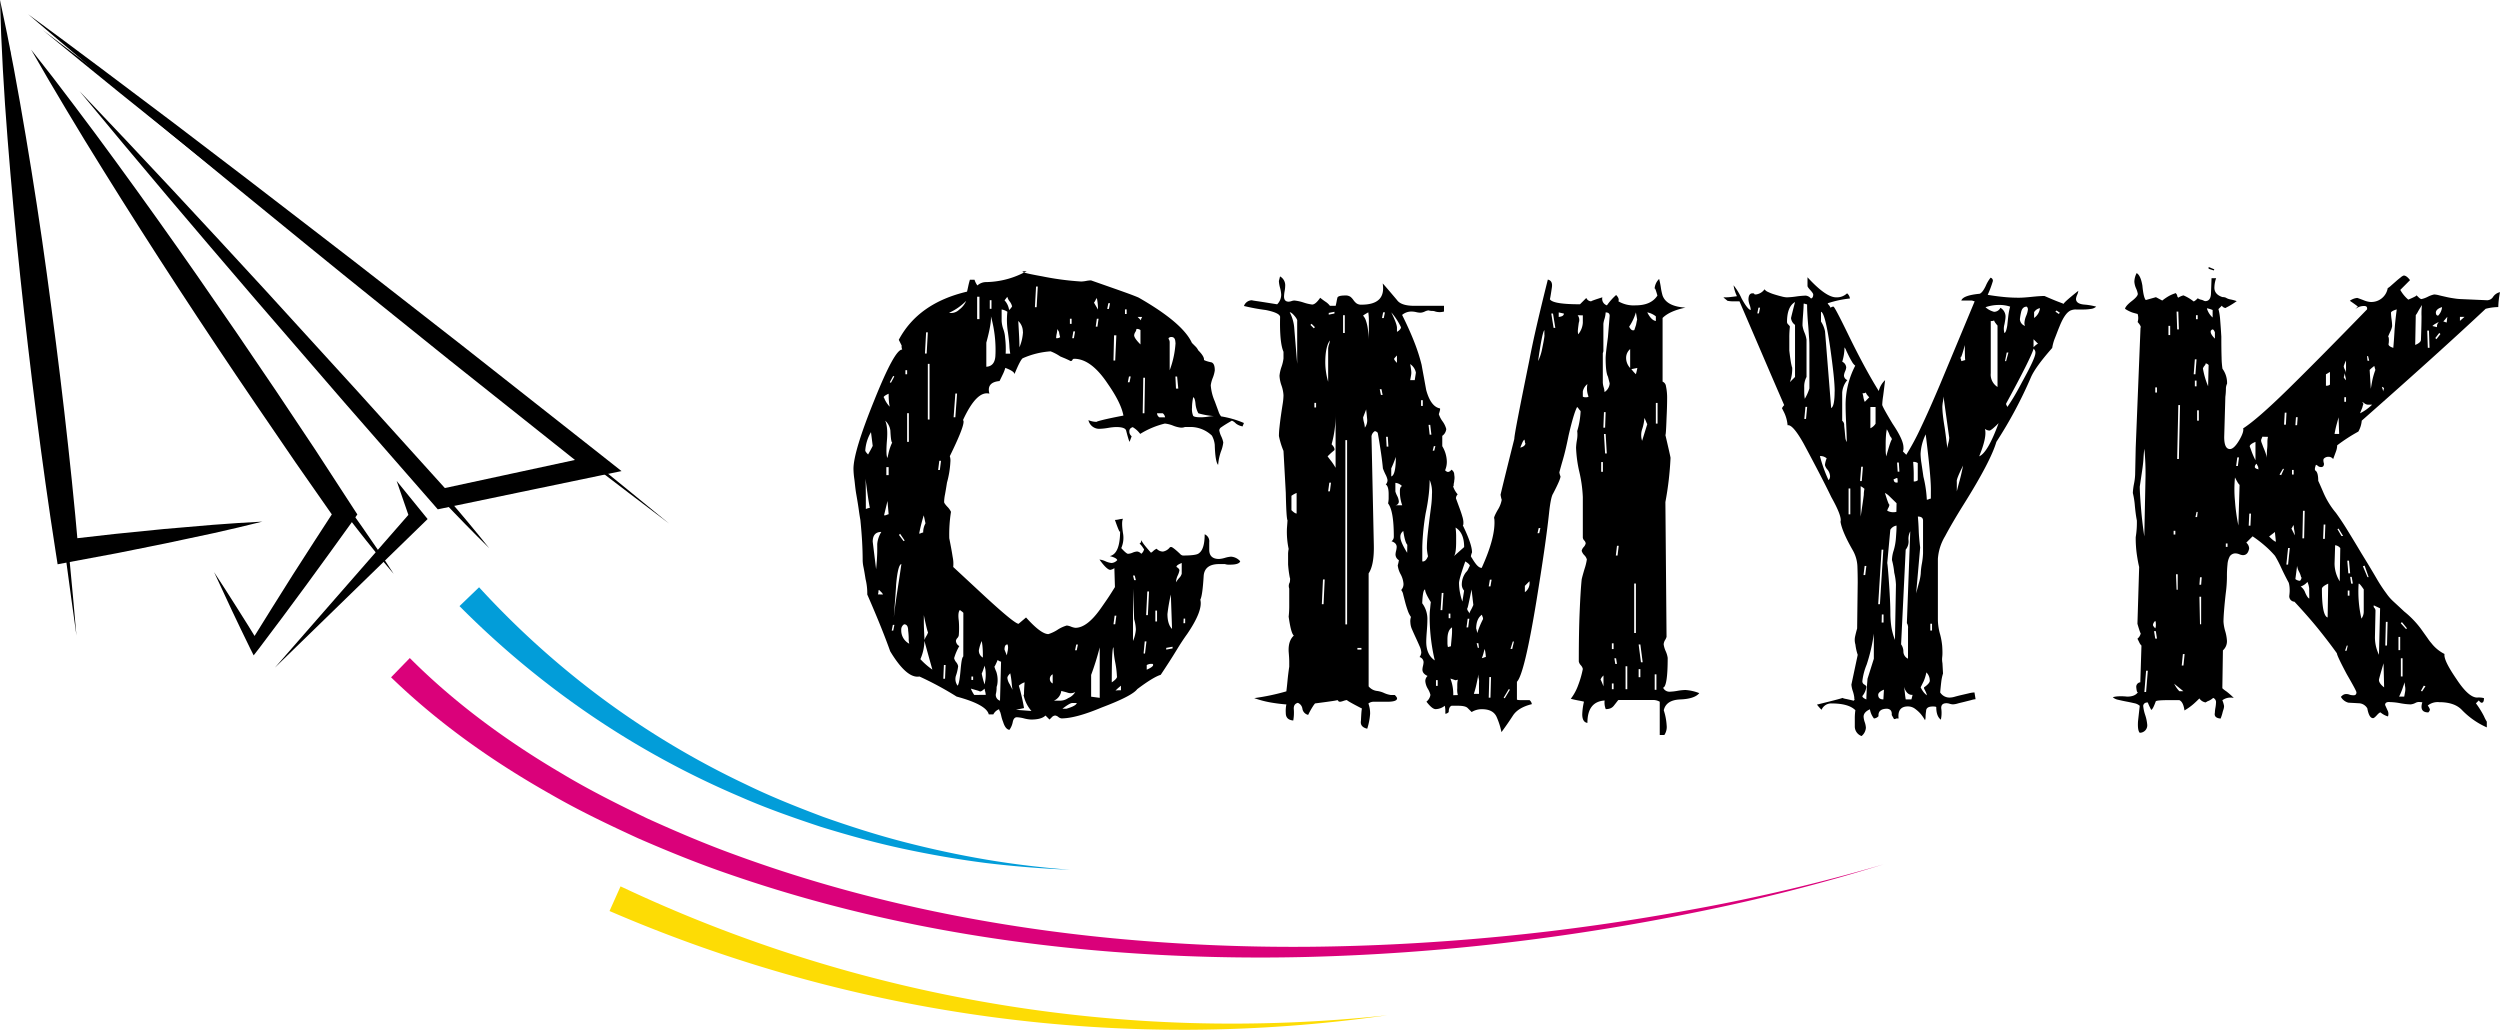 <svg id="Laag_1" data-name="Laag 1" xmlns="http://www.w3.org/2000/svg" viewBox="0 0 739.39 304.56"><defs><style>.cls-1{fill:#da017a;}.cls-2{fill:#029dd9;}.cls-3{fill:#fddc05;}.cls-4{fill:none;stroke:#1d1d1b;stroke-miterlimit:10;}</style></defs><title>CMYKDeflogo</title><path d="M49.93,165.31c2.94,13.43,5.38,26.91,7.65,40.41s4.35,27,6.2,40.58,3.6,27.12,5.16,40.71,3,27.2,4.17,40.83l-3.88-2.95,14.53-1.65,14.55-1.46,14.58-1.25c4.87-.36,9.74-.72,14.63-.95-4.75,1.21-9.5,2.3-14.27,3.38L99,326l-14.34,2.89-14.37,2.68-3.32.63-.56-3.58c-2.11-13.52-4-27.07-5.73-40.64s-3.31-27.15-4.75-40.76S53.25,220,52.17,206.38,50.29,179.05,49.93,165.31Z" transform="translate(-49.93 -165.31)"/><path d="M113.25,334.53q3.42,5.21,6.73,10.47c2.23,3.49,4.4,7,6.57,10.55l-2.59-.13q3.06-5,6.22-10l6.28-10c4.27-6.59,8.47-13.24,12.79-19.8v3.52l-11.87-17-11.69-17.11q-11.66-17.12-23-34.49T80.44,215.61L75,206.8l-5.36-8.88Q64.28,189,59.14,180q6.47,8.13,12.68,16.43l6.22,8.3,6.14,8.35q12.22,16.74,24.06,33.75t23.4,34.2l11.49,17.23,11.3,17.37,1.19,1.83-1.2,1.69c-4.55,6.41-9.22,12.72-13.83,19.09l-7,9.47q-3.51,4.74-7.09,9.43l-1.55,2L123.88,357c-1.81-3.72-3.63-7.45-5.39-11.2S115,338.32,113.25,334.53Z" transform="translate(-49.93 -165.31)"/><path d="M73.45,192.27q13.9,14.6,27.64,29.34c9.18,9.81,18.26,19.71,27.36,29.58L155.63,281l27,29.91-2.74-.91L226.2,300,225,305.34l-42.07-33.47c-13.94-11.26-27.95-22.42-41.83-33.76l-20.84-17L99.46,204.06c-13.79-11.45-27.59-22.88-41.21-34.54C72.72,180.1,87,190.92,101.33,201.7L122.71,218,144,234.38c14.23,10.9,28.3,22,42.46,33l42.23,33.26,5.06,4-6.31,1.31-46.37,9.65-1.66.35-1.09-1.25-26.51-30.34-26.34-30.49c-8.74-10.21-17.49-20.39-26.15-30.66S82,202.63,73.45,192.27Z" transform="translate(-49.93 -165.31)"/><polygon points="126.47 153.51 117.31 142.24 120.78 152.28 81.3 197.46 126.46 153.52 126.46 153.52 126.47 153.51"/><path class="cls-1" d="M171.13,359.93c13.27,13.3,28.66,24.57,45,34.17,8.13,4.89,16.64,9.13,25.2,13.25,8.65,3.93,17.41,7.67,26.37,10.9,35.79,13.11,73.51,20.93,111.57,24.58a562.69,562.69,0,0,0,57.35,2.5c19.15-.16,38.31-1.22,57.39-3.06s38.09-4.58,57-8.08a549.48,549.48,0,0,0,56-13.25,548.5,548.5,0,0,1-55.82,14.23q-28.24,5.76-56.93,9.09t-57.56,4.07a562.19,562.19,0,0,1-57.75-1.52c-38.41-3-76.65-10.23-113.25-22.91-9.16-3.13-18.14-6.78-27-10.64-8.81-4.05-17.58-8.23-26-13.1-16.92-9.56-33-20.87-47.11-34.53Z" transform="translate(-49.93 -165.31)"/><path class="cls-2" d="M191.62,339a257.94,257.94,0,0,0,36.59,33,253.5,253.5,0,0,0,42.43,25.36c7.44,3.63,15.14,6.68,22.9,9.6,7.81,2.76,15.71,5.29,23.75,7.37s16.17,3.83,24.37,5.22,16.48,2.37,24.79,3q-12.49-.5-24.93-2c-8.28-1.06-16.52-2.5-24.69-4.26s-16.25-4-24.26-6.48c-7.95-2.64-15.88-5.41-23.57-8.79a258.3,258.3,0,0,1-44.26-24.12,264.16,264.16,0,0,1-38.91-32.33Z" transform="translate(-49.93 -165.31)"/><path class="cls-3" d="M233.46,427.46a424.46,424.46,0,0,0,54,21.13,422.48,422.48,0,0,0,56.48,13.56,424.07,424.07,0,0,0,57.94,5.72,427.33,427.33,0,0,0,58.32-2.29,429.24,429.24,0,0,1-58.34,4.29,427.38,427.38,0,0,1-116.1-15.53,431,431,0,0,1-55.56-19.59Z" transform="translate(-49.93 -165.31)"/><path d="M417.8,290.4a1.3,1.3,0,0,1-.17.51,1.4,1.4,0,0,0-.17.51,4.44,4.44,0,0,1-2-.85,3.55,3.55,0,0,0-1.19-.85c-.79.46-1.42.83-1.87,1.11s-.87.56-1.27.84a1.18,1.18,0,0,0-.59.94,7,7,0,0,0,.59,1.78,7.14,7.14,0,0,1,.59,1.78,10.18,10.18,0,0,1-.67,2.63,15.7,15.7,0,0,0-.85,4q-.85-.85-1-5.94a7,7,0,0,0-.85-2.72,9.2,9.2,0,0,0-6.78-2.54h-1.19a2.89,2.89,0,0,1-1.36.17,8.87,8.87,0,0,1-2.2-.6,9,9,0,0,0-2.38-.59,25.2,25.2,0,0,0-7.29,3.06,7.36,7.36,0,0,0-2.21-2c-.68.23-1,.62-1,1.19s.11,1,.68,1.52L384,296a8.49,8.49,0,0,1-.42-1.19c-.17-.56-.37-1.3-.6-2.2-.22-.68-1.24-1-3-1a16.67,16.67,0,0,0-2.29.25,17.32,17.32,0,0,1-2.29.26,3.27,3.27,0,0,1-3.56-2.55,6.37,6.37,0,0,0,2.54.51q-.51,0,1.44-.51c1.3-.33,3.42-.79,6.37-1.35q-.69-3.74-4.58-9.33-4.94-7.47-10-7.47a.55.55,0,0,0-.51.34.55.55,0,0,1-.51.34l-.68-.34-.93-.42-1.45-.6a14,14,0,0,0-2.88-1.52,24.52,24.52,0,0,0-8.14,2q-.67.18-2.55,4.75c0-.56-.9-1.18-2.71-1.86a9.62,9.62,0,0,1-.59,1.61c-.29.62-.66,1.38-1.11,2.29q-3.9.35-3,3.73-3.74-1-7.8,7.8a.73.73,0,0,1,.16.51q0,1.88-4.07,10.18a4.2,4.2,0,0,1,.17,1.7,28.13,28.13,0,0,1-1,6.1c-.23,1.48-.43,2.66-.6,3.57a12.36,12.36,0,0,0-.25,2.2c0,.23.31.68.93,1.36a5.25,5.25,0,0,1,1.1,1.53,43.32,43.32,0,0,0-.51,7.8c.45,2.27.79,4.1,1,5.51a9.72,9.72,0,0,1,.17,3l9.33,8.66q8.82,8.13,10,8.14l2.21-1.87q4.41,4.92,6.61,4.92a11.43,11.43,0,0,0,2.55-1.18,10.14,10.14,0,0,1,2.88-1.36,4.48,4.48,0,0,1,1.27.34,4.91,4.91,0,0,0,1.28.34q3.39,0,7.29-5.43c.57-.79,1.21-1.73,1.95-2.8s1.55-2.35,2.46-3.82l-.17-5.6a3,3,0,0,1-1.19.51c-.67,0-1.75-1-3.22-3.05a5.83,5.83,0,0,1,1.78.51,5.83,5.83,0,0,0,1.78.51,2.48,2.48,0,0,0,1.7-.85c-.11-.45-.85-.85-2.21-1.19q3.06-.67,3.06-7.46,0,1.18-1.53-3.23a6.49,6.49,0,0,0,1.19-.17,7.4,7.4,0,0,1,1.19-.17c-.34.57-.34,2,0,4.24a7.54,7.54,0,0,1-.51,4.42c1,1.13,1.69,1.69,2,1.69a3.86,3.86,0,0,0,1.36-.34,4,4,0,0,1,1.36-.34,1.9,1.9,0,0,1,1.19.68,2.31,2.31,0,0,0,.84-1.36,3.41,3.41,0,0,1-.42-.59,6.49,6.49,0,0,0-.93-1.1q.51-.16.51-1a8.85,8.85,0,0,0,1,1.53c.45.56,1.08,1.3,1.87,2.2a2.68,2.68,0,0,0,.68-.51,3.74,3.74,0,0,1,1-.67,2.58,2.58,0,0,0,1.86.84,3.23,3.23,0,0,0,2-1.19c.22-.22.51-.22.85,0s.7.51,1.1.85.76.68,1.1,1a1.38,1.38,0,0,0,.85.51c2.71,0,4.3-.23,4.75-.68,1.13-.79,1.7-2.65,1.7-5.6a2.25,2.25,0,0,1,1.35,2.38v2.2c0,1.82,1,2.72,2.89,2.72a8,8,0,0,0,1.78-.34,8,8,0,0,1,1.78-.34,3.89,3.89,0,0,1,2.71,1.36c-.22.68-1.24,1-3,1a4.1,4.1,0,0,1-1.53-.17h-1.69c-2.83,0-4.36,1.14-4.58,3.4q-.35,5.94-1,7.12.84,3.23-3.9,10.18c-.91,1.25-2,2.89-3.23,4.92s-2.77,4.41-4.58,7.13q-2.2.67-6.95,4.24c-1,1.35-4.53,3.17-10.52,5.43q-7.64,3.21-11.88,3.22a1.87,1.87,0,0,1-.93-.42,1.82,1.82,0,0,0-.93-.43,1.47,1.47,0,0,0-1,.51l-.68.68-1.19-1.19c-.79.79-2.2,1.19-4.24,1.19a10.16,10.16,0,0,1-2.12-.34,10.16,10.16,0,0,0-2.12-.34c-.57,0-1,.45-1.19,1.36a5.84,5.84,0,0,1-1,2.37c-.8-.11-1.42-.9-1.87-2.37a10.19,10.19,0,0,1-.51-1.61c-.11-.51-.23-.94-.34-1.28a2.86,2.86,0,0,1-.34-.84,3.17,3.17,0,0,0-1.69,1.52h-1.36q-.68-2.88-9.5-5.26a94.83,94.83,0,0,0-11-5.94q-3.73.69-8.65-7.46c-.68-1.92-1.58-4.3-2.71-7.12s-2.49-6.05-4.07-9.67a17.7,17.7,0,0,0-.51-4.58q-.34-2.21-.6-3.48a10.69,10.69,0,0,1-.25-1.95c0-1.81-.06-3.71-.17-5.69s-.29-4.09-.51-6.36c-.11-.56-.26-1.47-.43-2.71s-.42-2.83-.76-4.75-.42-3.34-.59-4.58a23.66,23.66,0,0,1-.26-3.06q0-5.09,6.11-20.18,6.11-15.27,8.31-15.1a2.29,2.29,0,0,1-.17-1.19l-.85-1.7q5.77-10.85,20.19-14.25c.11-.45.23-1,.34-1.52s.28-1.25.51-2h1.36a5.75,5.75,0,0,0,.85,1.7,3.82,3.82,0,0,1,2.54-1,25.4,25.4,0,0,0,10.35-2.38l1.7-.84q-3.92,0,4.58,1.52a83.47,83.47,0,0,0,11.53,1.53,9.2,9.2,0,0,0,1.45-.17,9,9,0,0,1,1.44-.17l6.78,2.38q3.39,1.19,5.18,1.86c1.18.45,1.89.74,2.12.85q13.07,7.47,15.77,13.4l.51.51.68.68a4.08,4.08,0,0,1,.68,1c1.24,1.24,1.81,2.2,1.7,2.88a5.39,5.39,0,0,0,.84.34,11.59,11.59,0,0,0,1.36.34c.68.23,1,1,1,2.38a9.4,9.4,0,0,1-.59,2.2,9,9,0,0,0-.6,2.21,14.37,14.37,0,0,0,1.19,4.75c.45,1.24.82,2.23,1.1,3a4.43,4.43,0,0,0,.77,1.45A28.57,28.57,0,0,1,417.8,290.4Zm-110.27,2.72a12.26,12.26,0,0,0-1.69,5.42c0,.23.28.63.84,1.19q.17-.33.51-.93c.23-.4.51-.93.85-1.61Zm-.34,22.39c-.23-1.13-.45-2.49-.67-4.07s-.46-3.34-.68-5.26c.11-.23.17,3,.17,9.67A4.89,4.89,0,0,1,307.19,315.51Zm3.4,7.12c-1.7,0-2.55,1-2.55,2.89l1,8.14c.11-1.13.2-2.15.25-3.05s.09-1.75.09-2.55V326.2A8.07,8.07,0,0,1,310.59,322.63Zm.5,18.5a2.69,2.69,0,0,0-.5-.68c-.23-.23-.46-.45-.68-.68a.46.46,0,0,0-.17.34,2.44,2.44,0,0,1-.17,1Zm2-55.48a10.33,10.33,0,0,1-.25-1.61c-.06-.62-.09-1.38-.09-2.29-1.24.57-1.7,1-1.36,1.19A7.91,7.91,0,0,0,313.13,285.65Zm-1.7,32.07a1.37,1.37,0,0,0,.85-.17l.51-.17-.34-3.9Zm2.38-21.55c-.23-.11-.4-1.3-.51-3.56a4.82,4.82,0,0,0-1.53-2.89q.86,1.88.51,5.94c-.23,2.94-.17,4.64.17,5.09.11-.56.26-1.21.43-1.95A15.39,15.39,0,0,1,313.81,296.17Zm-1.7,9.67h.68v-2.38h-.68Zm1.36-27.31,1-1.87-.34-.17-1,1.87Zm.68,73.28.34-1.69H314l-.34,1.69Zm2.37-19.68c-.68.23-1.18,2.27-1.52,6.11,0,.23-.06,1.13-.17,2.72s-.29,3.9-.51,7c.22-2.14.53-4.52.93-7.12S316.07,335.3,316.52,332.13Zm.68-6.78.34-.17-1.36-2-.34.34Zm1.7,30.37a4.94,4.94,0,0,1-.17-1.53,20.24,20.24,0,0,0-.17-2.38c0-1.24-.4-1.86-1.19-1.86a1.81,1.81,0,0,0-.85,1.7A4.41,4.41,0,0,0,318.9,355.72ZM317.71,276h.51V274.8h-.51Zm.51,20h.51v-8.48h-.51Zm4.92,21.72a47.21,47.21,0,0,0-1.36,5.42,1.85,1.85,0,0,0,.6-.17,2,2,0,0,1,.59-.17,5.4,5.4,0,0,1,.68-2.71Zm2.54,45.63c-1.58-5.65-2.37-8.54-2.37-8.65a6,6,0,0,1,.59-1.27,4.32,4.32,0,0,0,.6-1.45c0,.57-.12.46-.34-.33s-.57-2.27-1-4.42v2c0,1.13.06,2.71.17,4.75a14.18,14.18,0,0,1-1.19,6.28A21.34,21.34,0,0,0,325.68,363.35ZM324,269.87l.34-6.27h-.51l-.34,6.27Zm.34,19.51h.51V272.93h-.51Zm3.56,14.93.34-2.71h-.51l-.34,2.71Zm1.53,61.75.17-4.07h-.51l-.17,4.07Zm6.27-111.79a16.63,16.63,0,0,1-5.09,3.56,3.43,3.43,0,0,0,3-.93A6.32,6.32,0,0,0,335.69,254.27Zm-3.22,34.44.51-7h-.51l-.51,7Zm2.37,57.85a3.46,3.46,0,0,0-.59-.51,2.57,2.57,0,0,1-.42-.34c-.46.45-.57,1.52-.34,3.22a27,27,0,0,1,0,4.24,1.5,1.5,0,0,1-.43.85,1.48,1.48,0,0,0-.42.85,1.87,1.87,0,0,0,1,1.52,16.14,16.14,0,0,0-1.53,3.57,2.77,2.77,0,0,0,.59,1.18,2.78,2.78,0,0,1,.6,1.19,13.19,13.19,0,0,1-.68,2.89,3.35,3.35,0,0,0,.51,2.88c.34-.34.62-1.75.85-4.24s.39-4,.84-4.41Zm6.62,24.26a4.8,4.8,0,0,0-.17-1,5.52,5.52,0,0,1-.17-.85c-.57.57-1,.85-1.36.85a4.53,4.53,0,0,0-.93-.34l-1.78-.51a10.11,10.11,0,0,0,1,1.87Zm-4.24-4.42h.51v-1h-.51Zm1.7-106.7h.68v-6.62h-.68Zm1.69,100.09c0-1.13,0-2.09-.08-2.89a15.88,15.88,0,0,0-.26-2,12,12,0,0,0-.84,2.71A2.35,2.35,0,0,0,340.61,359.79Zm.51,2.37a20.24,20.24,0,0,1-.85,2.38,25.94,25.94,0,0,0,.85,3.22c.11-.56.2-1.07.26-1.53a12.22,12.22,0,0,0,.08-1.35,11.49,11.49,0,0,0-.08-1.44C341.32,363,341.23,362.62,341.12,362.16Zm3.22-92.11a36.86,36.86,0,0,0-1.35-11.2q.17,2.2-1.36,7.8v7.13C343.44,273.67,344.34,272.42,344.34,270.05Zm-1.69-13.41h.51V254.1h-.51ZM346,361a2.09,2.09,0,0,1-1-.5c-.68,1.58-1,2.2-1,1.86a9.49,9.49,0,0,0,.59,1.61,8,8,0,0,1,.25,4,2.19,2.19,0,0,0-.16.93,7.89,7.89,0,0,1-.17,1.45,1.78,1.78,0,0,0,1.18,2.2Zm2.72-91.1a16.93,16.93,0,0,1-.26-2.37q-.09-1.53-.42-3.9a22.38,22.38,0,0,1-.17-6.11,4.25,4.25,0,0,0-1.7-.68v3.4a9,9,0,0,0,.51,2.46,8.88,8.88,0,0,1,.51,2.46,27.39,27.39,0,0,1,.17,4.74Zm.51-14.08a3.59,3.59,0,0,0-.68-1.35,3.38,3.38,0,0,1-.68-1.36,3.73,3.73,0,0,0-.43.51,4.75,4.75,0,0,1-.42.51,5.33,5.33,0,0,1,1.36,2.88C349,256.42,349.27,256,349.27,255.79Zm-1.36,100.1c-.57,0-.85.5-.85,1.52l.68,1.7c.11-.57.19-1,.25-1.27a3.31,3.31,0,0,0,.09-.6A2.8,2.8,0,0,0,347.91,355.89Zm1.52,13.4a18.34,18.34,0,0,1-.25-2,25.64,25.64,0,0,0-.42-2.88c-.57.57-.85,1-.85,1.36a4.07,4.07,0,0,0,.68,1.86Zm5.6,6.27a10.32,10.32,0,0,1-2.37-4.92c.11.34.17.23.17-.33s.05-1.64.17-3.23a4.74,4.74,0,0,0-1.7,1,55.57,55.57,0,0,1,1.53,6.62l-2.38.51Zm-2.54-112.13a4.38,4.38,0,0,0-1.36-3.22c.11,1.92.2,3.5.26,4.75s.08,2.26.08,3.05A13.53,13.53,0,0,0,352.49,263.43Zm4.07-7.3.34-6.1h-.51l-.34,6.1Zm4.75,108.58a1.51,1.51,0,0,0,0,2.71Zm6.62,5.26a2.76,2.76,0,0,1-2.21.17c-.34-.12-1-.29-1.87-.51a3.64,3.64,0,0,1-2.2,2.88h1.7a4.28,4.28,0,0,0,2.54-.76A4.4,4.4,0,0,0,367.93,370Zm-4.42-105a11.22,11.22,0,0,1-.33-1.53l-.51-.85a7.65,7.65,0,0,1-.17,1.36,6.81,6.81,0,0,0-.17,1.35A1.66,1.66,0,0,0,363.51,265Zm3.57,108.23c-.45,0-1.42.56-2.89,1.69h1.19c1.92-.56,2.94-1.13,3.05-1.69Zm-.68-112.14h.51v-1.52h-.51Zm1.19,4.24.34-2h-.51l-.34,2Zm.84,92.29.34-1.69h-.5l-.34,1.69Zm6.79-.85a79.42,79.42,0,0,1-2.54,8.15v6.44l2.54.34Zm-.51-99.92a17,17,0,0,0-.34-3.39,2.93,2.93,0,0,0-.42.68,2.87,2.87,0,0,1-.43.68Zm-.17,5.09.34-2.37h-.51L374,261.9Zm3.4-5.26.33-1.69h-.5l-.34,1.69Zm2.37,108.74a27.39,27.39,0,0,0-.51-4.24,27.38,27.38,0,0,1-.51-4.41q-.51,0-.51,10.35C379.8,366.4,380.31,365.84,380.31,365.38Zm-.51-93.47.34-7.46h-.68l-.17,7.46Zm0,78,.34-2.55h-.51l-.34,2.55Zm1.7,18.15-.6.51c-.28.23-.7.62-1.27,1.19-.23-.23.4-.34,1.87-.34Zm1.19-109.93h.5v-1.36h-.5ZM384,278.36l.34-1.7h-.51l-.34,1.7Zm1.36,58.53h.51l-.34-1.36h-.51Zm-.34,18a10.52,10.52,0,0,0,.85-3.4,12.15,12.15,0,0,0-.51-3.05l-.34-9Zm2.21-91.95a1.66,1.66,0,0,0-1.19-.34,2.12,2.12,0,0,1-.34.93,2.07,2.07,0,0,0-.34.94c0,.56.62,1.47,1.87,2.71Zm.17-2.88a1,1,0,0,1,.16-.68l.17-.34h-1.35Zm1,27.48.17-10.52h-.51l-.17,10.52Zm.17,71.08L389,355h-.51l-.34,3.56Zm.85-11.37.34-7h-.51l-.34,7Zm1.36,14.42a2.74,2.74,0,0,0-1.7.34v1.36C390.71,362.67,391.28,362.11,390.83,361.65Zm.85-12.55h.5v-3.22h-.5Zm2.88-60.39a1.87,1.87,0,0,0-.68-1.19h-1.7a1.48,1.48,0,0,0,.68,1.19Zm.34,68.7,1.87-.34v-.51l-1.87.34Zm1.36-16.28a50.94,50.94,0,0,0-1,5.76c0,2,.45,3.51,1.36,4.41Zm1.35-74.48c0-1.13-.39-1.69-1.18-1.69a1.16,1.16,0,0,0-.85.33,1.15,1.15,0,0,0,.17.51,1.59,1.59,0,0,1,.17.68v8.32A27.42,27.42,0,0,0,397.61,266.65Zm.17,13.57h.68l-.34-3.56h-.51Zm1.7,51.58c-1.13.45-1.64.84-1.53,1.18.57.34.85.68.85,1a5.47,5.47,0,0,1-.51,1.53,5.32,5.32,0,0,0-.51,2,9.28,9.28,0,0,1,.94-1.27,2.85,2.85,0,0,0,.76-1.27Zm.51,17.81h.51v-1.36H400Zm9.16-61.24a22.89,22.89,0,0,1-4.75-.85,7.29,7.29,0,0,1-.85-2.89c-.11-1.12-.34-1.75-.68-1.86-.11.57-.2,1.07-.25,1.53a11.62,11.62,0,0,0-.09,1.52,5.15,5.15,0,0,0,.34,2.46c.23.29,1,.43,2.38.43a16.66,16.66,0,0,0,1.95-.17A16.66,16.66,0,0,1,409.15,288.37Z" transform="translate(-49.93 -165.31)"/><path d="M552.5,370.31q-1.37,1.69-5.6,1.86T542,375.39a17.44,17.44,0,0,1,.85,4.42,4.28,4.28,0,0,1-.68,2.88h-1.36v-9.84a4,4,0,0,0-1.69-.51H528.58a4.47,4.47,0,0,0-.43.51c-.17.23-.48.62-.93,1.19s-1.13,1-2.38,1a5.21,5.21,0,0,1-.33-2.55c-3.4.23-5.09,2.43-5.09,6.62-1-.12-1.53-1-1.53-2.55a19,19,0,0,1,.51-3.73c-.45-.11-1-.23-1.61-.34s-1.39-.28-2.29-.51a14.71,14.71,0,0,0,2.2-4.07,27.9,27.9,0,0,0,1.36-4.75,2.34,2.34,0,0,0-.59-1.1,2.31,2.31,0,0,1-.6-1.11q0-8.82.26-14.84c.17-4,.36-7.15.59-9.42.11-.56.4-1.61.85-3.13a15.81,15.81,0,0,0,.68-2.8,2.91,2.91,0,0,0-.77-1.27,3,3,0,0,1-.76-1.28,2.38,2.38,0,0,1,.59-1.1,2.29,2.29,0,0,0,.6-1.1,1.5,1.5,0,0,0-.43-.85,1.48,1.48,0,0,1-.42-.85v-12a40,40,0,0,0-1-7.3,37.58,37.58,0,0,1-1-7.29,17.15,17.15,0,0,1,.26-2.29,8.56,8.56,0,0,0,.08-2.63,23.69,23.69,0,0,0,1-5.77.5.5,0,0,0-.17-.34,2.57,2.57,0,0,1-.34-.42,3.89,3.89,0,0,0-.51-.6c-.68,1.25-1.52,4.07-2.54,8.48-.57,2.83-1.1,5.12-1.61,6.88s-.88,3.08-1.11,4a5.21,5.21,0,0,0,.34,1.19c0,.57-.73,2.26-2.2,5.09-.46.68-.85,2.6-1.19,5.77s-.82,6.9-1.44,11.19-1.39,9.22-2.29,14.76q-3.57,21.72-5.77,23.92v5.26c.11.12.56.17,1.36.17h2.37a1.87,1.87,0,0,1,.68,1.19q-4.06,1-5.6,3.39T494,381.84a21.81,21.81,0,0,0-1.36-4.32q-1-2.46-4.41-2.46a5.66,5.66,0,0,0-3.05.84L484,374.72c-.45-.46-1.41-.68-2.88-.68h-1.87c-.57.22-.85.84-.85,1.86a1.47,1.47,0,0,1-1,.51v-.93a6.94,6.94,0,0,0-.17-1.44,4.47,4.47,0,0,1-2.71,1c-.68,0-1.59-.74-2.71-2.21a3.24,3.24,0,0,0,1.18-2,6.23,6.23,0,0,0-.76-1.79,5.3,5.3,0,0,1-.76-2.29,2.1,2.1,0,0,1,.67-1.52c-1-.45-1.52-1.08-1.52-1.87a5.25,5.25,0,0,1,.17-1.1,6.11,6.11,0,0,0,.17-1.11,1.65,1.65,0,0,0-1.19-1.52,2.26,2.26,0,0,0,.51-1.36,5.21,5.21,0,0,0-.51-1.87c-.34-.79-.71-1.61-1.1-2.45s-.77-1.67-1.11-2.47a5.43,5.43,0,0,1-.5-2,4,4,0,0,1,.17-1.7,7,7,0,0,1-.94-1.86c-.28-.79-.54-1.61-.76-2.46s-.42-1.62-.59-2.29a3,3,0,0,0-.6-1.36,2.52,2.52,0,0,0,.68-1.87,7.06,7.06,0,0,0-.85-2.8,7.14,7.14,0,0,1-.85-2.63,10.48,10.48,0,0,0,.34-1.52,2,2,0,0,1-1-1.7,5.55,5.55,0,0,1,.18-1.1,6.16,6.16,0,0,0,.17-1.1c0-.79-.51-1.36-1.53-1.7a1.62,1.62,0,0,0,.68-1.36q0-7.64-1.7-9.84a7.7,7.7,0,0,0,.17-1.44v-1.27c0-1.58-.28-2.55-.85-2.89a1.79,1.79,0,0,0,.51-1.35,5.71,5.71,0,0,0-.59-1.61,18.54,18.54,0,0,1-.77-1.79q-.33-3.72-1.52-10.51a1.41,1.41,0,0,0-.85-.51,2.08,2.08,0,0,0-1,1.52l.68,31.9q.17,6.1-1.53,8.65v33.42a3.78,3.78,0,0,0,2.55,1.36,7.14,7.14,0,0,1,2,.59,7.32,7.32,0,0,0,2,.6h1.19c.45.45.67.79.67,1,0,.68-1,1-3,1H456a2.56,2.56,0,0,0-1.36.51,8.59,8.59,0,0,1,.51,3.05,18.62,18.62,0,0,1-.85,4.41q-2.2-.51-1.86-2.37c.11-2.49.22-3.68.34-3.57-3.29-1.69-4.75-2.54-4.41-2.54a4.1,4.1,0,0,0-1.11.26,5.44,5.44,0,0,1-.93.25c-.34,0-.54-.09-.6-.25s-.25-.26-.59-.26q1.53,0-6.28,1a8.45,8.45,0,0,0-.67.93,23.8,23.8,0,0,0-1.36,2.46,2.21,2.21,0,0,1-1.7-1.78,2.2,2.2,0,0,0-1.35-1.78c-.91.22-1.31.9-1.19,2a13.3,13.3,0,0,1-.17,3.22c-1.47-.12-2.21-.85-2.21-2.21a9.73,9.73,0,0,1,.17-2.54c-1.58-.12-3.17-.32-4.75-.6a29.08,29.08,0,0,1-4.75-1.27,65.64,65.64,0,0,0,9.5-2c.11-.91.23-1.95.34-3.14s.28-2.57.51-4.16v-1.44c0-.73-.06-1.72-.17-3q-.16-3.22,1.53-4.75-.85-.68-1.53-5.6a29.51,29.51,0,0,0,.17-3.47v-4.84a2.2,2.2,0,0,1,.17-1.87q.17-1.19,0-1.35a32.41,32.41,0,0,1-.51-3.91v-3.22a7.65,7.65,0,0,1,.17-1.36,24.35,24.35,0,0,1-.51-6.1c.11-1.47.17-2.26.17-2.38q-.35-.51-.51-8.14l-.68-12.38a23.25,23.25,0,0,1-1.35-4.42,24.48,24.48,0,0,1,.17-2.63q.17-1.6.42-3.39c.17-1.18.34-2.32.51-3.39a17.49,17.49,0,0,0,.25-2.63,10.22,10.22,0,0,0-.59-2.89,10.1,10.1,0,0,1-.59-2.88,11.13,11.13,0,0,1,.59-2.63,11.76,11.76,0,0,0,.59-2.46v-2q-1.19-2.72-1-10.35-.18-1.18-4.24-2a59,59,0,0,1-6.45-1.19,2.52,2.52,0,0,1,2.54-1.69c-.34,0,.09.08,1.28.25s3.19.49,6,.94a4,4,0,0,0,1.19-2.89,9.63,9.63,0,0,0-.34-2,9.16,9.16,0,0,1-.34-2l.34-1.36a3,3,0,0,1,1.52,2.89,9.3,9.3,0,0,1-.17,1.52,10.7,10.7,0,0,0-.17,1.53c0,1,.45,1.53,1.36,1.53a2.88,2.88,0,0,0,.85-.17,2.88,2.88,0,0,1,.85-.17,12.77,12.77,0,0,1,2.71.59,13.31,13.31,0,0,0,2.55.6q1,0,2.37-2c.57.45,1.1.85,1.61,1.19a5,5,0,0,1,1.28,1.19h1.69c.11-.46.2-.85.26-1.19s.14-.74.25-1.19.9-.68,2.38-.68a2.42,2.42,0,0,1,1.52.42,4.67,4.67,0,0,1,.85.94,4.37,4.37,0,0,0,.85.93,2.37,2.37,0,0,0,1.53.43q7.29,0,6.27-6.28c.23.23.68.74,1.36,1.53s1.64,1.92,2.88,3.39q1.19,1.69,5.09,1.7H477v1.69a4.79,4.79,0,0,1-2.55,0,2,2,0,0,0-.85-.17,4.53,4.53,0,0,1-1.18-.17,3.37,3.37,0,0,0-1.11.34,3.21,3.21,0,0,1-1.27.34,5.63,5.63,0,0,1-1.27-.17,6.36,6.36,0,0,0-1.28-.17,4.26,4.26,0,0,0-2.88,1c1.47,2.94,2.69,5.66,3.65,8.14a53,53,0,0,1,2.12,6.62c.22,1.24.45,2.49.68,3.73s.45,2.49.68,3.73q1.35,4.92,4.07,5.43c.11.12,0,.68-.34,1.7a7.67,7.67,0,0,0,1.1,2.12,6.73,6.73,0,0,1,1.1,2.29,2.76,2.76,0,0,1-1.18,2v3.06a9.26,9.26,0,0,1,1.35,4.58,6.33,6.33,0,0,1-.51,2.54,1.38,1.38,0,0,0,.85.51,1.35,1.35,0,0,0,1-.68,1.66,1.66,0,0,1,.85,1.53,4.38,4.38,0,0,1,0,1.7,2.52,2.52,0,0,1-.09.67,3.23,3.23,0,0,0-.08.68c0,.23-.06.34-.17.34a6.62,6.62,0,0,0,1.36,2.38,1.64,1.64,0,0,0-.51,1.19c.45,1.24.82,2.23,1.1,3s.54,1.5.76,2.29a7,7,0,0,1,.34,1.69c0,.57,0,.91-.17,1q2.72,5.59,2.72,8a4.75,4.75,0,0,0-.34,1.19c.11.11.17.2.17.25s.05.15.17.26a14.29,14.29,0,0,0,1,1.53q1,1.35,1.86,1.35,4.24-9.33,3.73-14.59c-.22-.11.12-1,1-2.54a8.31,8.31,0,0,0,1.19-3,9.65,9.65,0,0,1-.34-1.53q.68-2.88,1.7-7t2.37-9.5q0-.84,1.1-6.53t3.31-16.54q.86-4.57,2.21-10.43T507.71,248c1,.23,1.41,1,1.19,2.38-.23,1.58-.4,2.62-.51,3.13s-.17.49-.17-.08q0,1.88,9,1.87l1.87-1.87a1.62,1.62,0,0,0,1.52,1c-.33,0,.74-.4,3.23-1.19a2,2,0,0,0,1.35,2.38,17.33,17.33,0,0,1,2.72-3.06c.68.68.9,1.3.68,1.87a8.9,8.9,0,0,0,5.09,1.19q4.58,0,6.44-2.89c-.56-2-.84-2.6-.84-1.69a4.39,4.39,0,0,1,1.35-3.23,23.92,23.92,0,0,1,.51,2.55,16.72,16.72,0,0,0,.51,2.37q1.18,3.22,6.79,3.56-4.75,1-6.79,3.06v18.83a1.65,1.65,0,0,1,1,1.36,16.36,16.36,0,0,1,.34,3.73c0,1.58-.06,3.5-.17,5.76-.12,3.4-.23,5-.34,4.92,1,4.3,1.52,6.57,1.52,6.79a94.27,94.27,0,0,1-1.52,13.06l.34,39.87a3.57,3.57,0,0,1-.43.93,2.83,2.83,0,0,0-.42,1.28,7.52,7.52,0,0,0,.59,2,7.32,7.32,0,0,1,.6,2c0,5.65-.46,8.59-1.36,8.82a2.07,2.07,0,0,0,1.87,1.19,15.61,15.61,0,0,0,2.37-.26,15.33,15.33,0,0,1,2.38-.25A13.62,13.62,0,0,1,552.5,370.31ZM433.58,260.37c.11-.33-.15-.87-.77-1.61s-1.1-1.1-1.44-1.1a11.93,11.93,0,0,1,1.36,4.92l.85,10.35Zm-.17,50.73a7.14,7.14,0,0,0-1.53.85v4.24q1,1,1.53,1Zm5.09-48.69.33-.34-1-1-.34.34Zm.17,23.41h.5v-1.36h-.5ZM441.38,344l.34-7.3h-.51l-.34,7.3Zm1.87-78q-1.37,1.88-1.36,6.62a20.9,20.9,0,0,0,.85,5.6v-9.84a4.87,4.87,0,0,1,.25-1.19A4.94,4.94,0,0,0,443.25,266Zm1.69,21.72a32.12,32.12,0,0,1-1.18,9c.67.68.95,1.24.84,1.7-.11.11-.34.31-.68.59s-.79.71-1.35,1.27c.34.45.7.94,1.1,1.44a17.49,17.49,0,0,1,1.27,1.95Zm-1.69,22.9.33-2.55h-.5l-.34,2.55Zm-.34-52.25,1.69-.34v-.51l-1.69.34Zm4.24,5.43h.51v-5.26h-.51Zm.68,86.18h.51V295.49h-.51Zm3.56,7.46h1.19v-.51h-1.19Zm3.39-91.61v-5.25a17.18,17.18,0,0,0-.17-2.89q-1.53.85-1.53,1a3.92,3.92,0,0,1,.85,1.53,11.93,11.93,0,0,1,.51,2.12c.11.73.2,1.41.26,2S454.78,265.46,454.78,265.8Zm-.85,20.7-.85,2.21a7.08,7.08,0,0,0,.26,1.52,6.9,6.9,0,0,1,.25,1.53,3.56,3.56,0,0,0,.68-2.54c-.11-1.25-.2-2.07-.25-2.47S453.93,286.28,453.93,286.5Zm4.41-4.41h.51l-.34-1.7H458Zm.85-22.73.34-1.7H459l-.34,1.7Zm.85,38h.51l-.17-2.89h-.51Zm4.24-35.29a18.78,18.78,0,0,0-2.88-4.41c1.13,2.27,1.69,3.79,1.69,4.58v1.19C463.88,263,464.28,262.52,464.28,262.07Zm-1.52,38.34a36.21,36.21,0,0,1-1.36,3.39v2.38C462.3,306,462.76,304,462.76,300.41Zm.33-30q-.84.86-.84,1c0,.23.28.62.84,1.19Zm1.53,38.68a3,3,0,0,0-2-1v2.55a7.11,7.11,0,0,0,.51,1.27,4.48,4.48,0,0,1,.51,1.62,1.09,1.09,0,0,1-1,1.18h2a11.86,11.86,0,0,1-.68-4.07C463.94,309.69,464.17,309.18,464.62,309.06Zm1.53,17.31c-.46-.45-.85-1.81-1.19-4.07a2,2,0,0,0-.85,1.86q0,1.36,2,4.58Zm2.54-50.9a3.94,3.94,0,0,0-1.69-2.54c.11.57.19,1.08.25,1.53a8.46,8.46,0,0,1,.09,1,5,5,0,0,1-.09.85c-.06.34-.14.79-.25,1.36h1.35Zm1.53,9.84h.51v-1.69h-.51Zm3.22,26.13a9.17,9.17,0,0,0-.68-4.24,40.94,40.94,0,0,1-.25,4.15,56.84,56.84,0,0,1-.93,5.69,71.4,71.4,0,0,0-1,9.84v4.41c.68.11,1.24-.4,1.69-1.53a14.65,14.65,0,0,1-.33-2.37c0-.91.05-2,.16-3.23s.29-2.77.51-4.58.43-3.39.6-4.75A28,28,0,0,0,473.44,311.44Zm.85,49.2a56.82,56.82,0,0,1-1.53-12.39c0-.9,0-1.75.09-2.54s.14-1.59.25-2.38c-1.13-1.81-1.69-3.05-1.69-3.73-.46,0-.74,1.36-.85,4.07a7.8,7.8,0,0,1,1.52,5.09c0,.68-.05,1.73-.16,3.14s-.17,2.46-.17,3.14C471.75,357.64,472.59,359.51,474.29,360.64Zm-1.53-66.84h.51l-.34-2.89h-.5Zm1.36,4.74.34-1.35H474l-.34,1.35Zm.51,67.86v1.7h.51v-1.7Zm1.87-20.69.34-5.09h-.51l-.34,5.09Zm2.88,5.09c-.91.56-1.36,1.75-1.36,3.56v1.1a5.36,5.36,0,0,0,.17,1.27c-.34,0-.06-.11.85-.34.11-1.24.2-2.2.26-2.88s.08-1.13.08-1.36Zm-1-2.72h.51v-1.36h-.51Zm2.72,22.74a5.55,5.55,0,0,1-.17-2v-1.1a7.1,7.1,0,0,1,.17-1.45l-.68.17-1.53-.51a12.83,12.83,0,0,1,.85,4.93Zm1.86-43.77q0-4.24-2.54-5.77a19.94,19.94,0,0,1,.17,2.37v1.87c0,2.37-.23,3.79-.68,4.24Zm1.7,5.59c0-.34-.45-.79-1.36-1.35q-1.86,5.25-1.86,6.44a17.3,17.3,0,0,0,1,5.43l.51-3.22a2.77,2.77,0,0,1-.68-2,5.9,5.9,0,0,1,1.19-3.39,4.46,4.46,0,0,0,.6-.76C484.22,333.47,484.41,333.1,484.64,332.64Zm-.51,18.16.34-2.55H484l-.34,2.55Zm1-11.2c-.46,2.26-.79,3.85-1,4.75s-.34,1.13-.34.68a1.8,1.8,0,0,0,.34,1,1.71,1.71,0,0,1,.34.67,6.15,6.15,0,0,1,.51-1.1,12.4,12.4,0,0,0,.68-1.44Zm2.2,27.65a3.91,3.91,0,0,0-.17-1.69v-.85c-.22,1.24-.45,2.35-.67,3.31s-.46,1.78-.68,2.45h1.52Zm1.19-18.83a1.39,1.39,0,0,0-.17-.85l-.17-.51c-1.13.8-1.69,2.21-1.69,4.24,0-.33.11.06.33,1.19A25.05,25.05,0,0,1,488.54,348.42ZM487,356.9h.34l-.17-1.35h-.51Zm2.38,2.72a14.1,14.1,0,0,0-.34-2.38c-.11.34-.23.74-.34,1.19a11.38,11.38,0,0,1-.51,1.53,2.16,2.16,0,0,0,.6-.17A2,2,0,0,1,489.39,359.62Zm1.36-20.87.34-2h-.51l-.34,2Zm-.51,32.91h.51l.17-6.1h-.51Zm4.41,0,.34.17,1.52-2.54-.34-.17Zm2.54-14.42.51-2.2h-.34l-.68,2.2Zm3.56-61.92a3.17,3.17,0,0,0-.59.93c-.17.4-.37.88-.59,1.45.9-.23,1.41-.62,1.53-1.19a1.28,1.28,0,0,1-.17-.59A1.34,1.34,0,0,0,500.75,295.32Zm.18,45.13a3.28,3.28,0,0,0,1.35-3.23l-1.35,1.36ZM505.17,323l.34-1.52H505l-.34,1.52Zm1.52-60.05c-.45.45-1.07,3.51-1.86,9.16a14.07,14.07,0,0,0,1.18-3.56c.57-2.72.79-4.13.68-4.24Zm2.72-.68h.51l-.68-4.24h-.51Zm1.52-3.22q1.53-.16,1.53-1l-1.53-.34Zm5.6-.51a2.28,2.28,0,0,1,.34,2.2c-.11.8-.2,1.45-.25,2a4,4,0,0,0,.08,1.44,5.93,5.93,0,0,0,1.36-3.4v-2.2Zm3.23,24.09a6.52,6.52,0,0,1-.34-3.73,3.68,3.68,0,0,0-1.36,2.2v1.53a1.78,1.78,0,0,0,1,.17A1,1,0,0,0,519.76,282.6Zm4.41,82.45c-.57.56-.85,1-.85,1.35,0-.22.28.4.85,1.87Zm-.68-60.23H524v-2.88h-.51Zm2-28.16q-.67-1.19-.68-5.43c0-.45.06-1.18.17-2.2s.29-2.38.51-4.07l.51-6.28c0-.68-.4-1-1.19-1a7.49,7.49,0,0,1-.33,1.87,7.42,7.42,0,0,0-.34,1.52v7.64a1.83,1.83,0,0,1-.17,1v8.65a5.83,5.83,0,0,0,.25,1.44,6,6,0,0,1,.26,1.44A3.3,3.3,0,0,0,526,278.7Zm-.84,15.1.16-4.58h-.5l-.17,4.58Zm0,7.63h.5l-.34-5.76h-.5Zm2,57.85h.51v-1.69h-.51Zm0,10.18v1.7h.51v-1.7Zm1-5.77h.51L527.9,360h-.51Zm.68-32.06.34-2.88h-.51l-.34,2.88Zm2.37,39.53h.51v-6.79h-.51Zm1.36-100.6a3.42,3.42,0,0,0-1.19,2.37,4.37,4.37,0,0,0,1.19,3.23Zm1.7-10.86a15.36,15.36,0,0,1-2,4.24q.68,1.37,1.53,1l.51-1.53c.11-.56.19-1,.25-1.27s.09-.37.09-.25Zm.34,16.46-1.7.34a5.62,5.62,0,0,1,.42.5,9.63,9.63,0,0,0,.94,1C534.06,274.85,534.18,274.23,534.18,274.12Zm-.85,78.37h.51V337.9h-.51Zm2,8.65h.51l-.68-5.25h-.51Zm-.68,4.42h.51v-2.38h-.51Zm2.55-74.82c-.11-.22-.23-.48-.34-.76s-.28-.65-.51-1.1a12.67,12.67,0,0,1-.68,3.39,5.55,5.55,0,0,0,0,3.39Zm2.54-31.89a5.93,5.93,0,0,0-2.54-1.19c.79,1.59,1.64,2.43,2.54,2.55Zm-.34,105.86v4.58h.51v-4.58Zm.34-74.14h.51v-6.11h-.51Z" transform="translate(-49.93 -165.31)"/><path d="M669.89,256a2.83,2.83,0,0,1-1.61.68,13.71,13.71,0,0,1-2.21.17H664a3.52,3.52,0,0,0-1.35.17c-1.25.34-2.44,1.93-3.57,4.75-.57,1.36-1,2.58-1.44,3.65a13.68,13.68,0,0,0-.76,2.8q-4.94,5.6-6.28,8.65A127.13,127.13,0,0,1,640.37,296q-1.7,5.78-9.67,18.49-3.39,5.43-5.51,9.42a15,15,0,0,0-2.12,6.7v17.81c0,.23,0,.74.08,1.53a16.93,16.93,0,0,0,.6,3.05,21.08,21.08,0,0,1,.59,3.31c.06.85.08,1.53.08,2a11.07,11.07,0,0,1-.08,1.44,6,6,0,0,0,.08,1.69l.17,3.06a13.58,13.58,0,0,0-.51,2.37c-.11.91-.22,2-.33,3.23a3.26,3.26,0,0,0,2.88,1.52,5.83,5.83,0,0,0,1.44-.25q.93-.26,2-.51l2.2-.51a8,8,0,0,1,1.62-.25l.33,2a6.11,6.11,0,0,0-1.27.26c-.62.17-1.3.33-2,.51s-1.42.33-2,.5a6,6,0,0,1-1.44.26,3.69,3.69,0,0,1-.93-.17,3.4,3.4,0,0,0-.94-.17c-1.24,0-1.75.62-1.53,1.87a9.52,9.52,0,0,1-.16,3c-.91-.68-1.36-1.93-1.36-3.73-.12-.12-.45-.17-1-.17q-2,0-2,1.35a10.94,10.94,0,0,0-.16,1.7,2.44,2.44,0,0,1-.17,1,12.36,12.36,0,0,0-1.36-1.95,10.29,10.29,0,0,0-1.61-1.44,3.48,3.48,0,0,0-2.12-.68c-2,0-3,1.18-2.72,3.56h-.68a1,1,0,0,1-.68.17l-.67-1.19c.11-1.13-.34-1.75-1.36-1.86-1.81,0-2.66.73-2.55,2.2a2,2,0,0,1-1.35.68,6,6,0,0,1-1.19-2.71c-1.25.56-1.87,1.29-1.87,2.2a6,6,0,0,0,.34,1.61,6.19,6.19,0,0,1,.34,1.61A3.44,3.44,0,0,1,600.5,383a3,3,0,0,1-2-2.89v-2.37a15.88,15.88,0,0,1,.17-2.38q-2-2-7-2a3.06,3.06,0,0,0-3,1.87,12.15,12.15,0,0,1-1.36-1.53q8.15-2,7.47-2a4.68,4.68,0,0,0,1.18.34c.57.12,1.3.29,2.21.51.22-.22.31-.37.25-.42s-.08-.26-.08-.6a9.77,9.77,0,0,0-.42-1.78,8.35,8.35,0,0,1-.43-1.95l1.87-8.82a14.77,14.77,0,0,1-.68-3.05,4.81,4.81,0,0,1-.09-2.38q.26-1.18.6-2.37l.17-13.58q0-2.37-.09-4.83a10.52,10.52,0,0,0-1.44-4.84c-2-3.5-3.22-6.27-3.56-8.31q.51-1.53-2.72-7.29Q589,307,583.37,296.51q-3.23-5.76-4.75-5.43a10.83,10.83,0,0,0-1-3.73l-.68-1.36a1.34,1.34,0,0,0,.26-.34,2.21,2.21,0,0,1,.42-.51q-2.37-5.43-5.68-13.14t-7.55-17.56h-1.78a9.27,9.27,0,0,1-1.78-.17c-.12-.11-.29-.26-.51-.43a6,6,0,0,1-.68-.59c.68,0,1.36,0,2-.08s1.36-.15,2-.26a11.27,11.27,0,0,1-1-3.22,17.45,17.45,0,0,1,2.38,3.9c1.24,2.26,2.15,3.39,2.71,3.39a5.17,5.17,0,0,0-.34-1.52,5.64,5.64,0,0,1-.34-1.53c0-1.24.4-1.87,1.19-1.87.34,0,.51.06.51.17s.17.17.51.17a3.66,3.66,0,0,0,2.54-1.53,2.28,2.28,0,0,0,1,.77,12.8,12.8,0,0,0,1.95.76c.74.23,1.44.43,2.12.59a6.48,6.48,0,0,0,1.53.26,22.69,22.69,0,0,0,2.8-.26,26.82,26.82,0,0,1,2.8-.25,2.35,2.35,0,0,1,1.53.85c.45-.11.67-.51.67-1.19,0-.22-.28-.65-.84-1.27s-.85-1-.85-1.27v-2.55q5.43,5.94,8.48,5.94a4.35,4.35,0,0,0,3.22-1.19,2.35,2.35,0,0,1,.85,1.53A31,31,0,0,0,590.5,255a.48.48,0,0,0,.17.34,3.82,3.82,0,0,1,.67,1,1.19,1.19,0,0,1,.85-.34q.34,0,4.24,8,2.39,4.92,4.67,9.16t4.49,7.8a6.38,6.38,0,0,1,1.87-3.22c-.23,1.92-.42,3.51-.59,4.75a23.16,23.16,0,0,0-.26,2.54q0,.51,3.06,5.6c2.14,3.17,3.22,5.49,3.22,7a2.32,2.32,0,0,1-.17,1.19l1,1a73.22,73.22,0,0,0,4.32-8.06q2.46-5.16,5.69-12.8l10.18-24.43c0-.11-.06-.17-.18-.17a.68.68,0,0,1-.33-.09,1.36,1.36,0,0,0-.51-.08H630q.51-1.53,5.43-2c.57-.22,1.16-1,1.78-2.29a10.83,10.83,0,0,1,1.44-2.46.91.91,0,0,1,.68,1,32.47,32.47,0,0,1-1.52,4.07c1.35.23,2.8.43,4.32.59a43.15,43.15,0,0,0,5,.26c.79,0,2-.08,3.73-.26s2.94-.25,3.73-.25c1.81.79,3.17,1.36,4.07,1.7s1.47.56,1.7.68q-.67,0,4.24-3.91a3.73,3.73,0,0,1-.34,1.19,3.8,3.8,0,0,0-.34,1.19c0,1,.85,1.58,2.55,1.7A19.12,19.12,0,0,1,669.89,256Zm-99.75,2,.34-1.7H570l-.34,1.7Zm10.68,3.39a2.78,2.78,0,0,1-1.18-2c0-.11.39-1.7,1.18-4.75q-2.37,1.35-2.37,5.94a1.15,1.15,0,0,0,.43.76c.27.28.42.48.42.59a28.47,28.47,0,0,0-.17,3.31V269c.22,1.92.42,3.28.59,4.07s.26,1.07.26.85a11.3,11.3,0,0,1-.68,4.41l1.52-1.53Zm4.25,6.62c0-.68,0-1.58-.09-2.72s-.14-2.31-.25-3.56-.2-2.43-.26-3.56-.08-2-.08-2.71a.15.15,0,0,0-.17-.17.69.69,0,0,1-.34-.09,1.18,1.18,0,0,0-.51-.08c0,.67-.06,1.75-.17,3.22s-.17,2.54-.17,3.22a8.33,8.33,0,0,0,.59,2.12,8.18,8.18,0,0,1,.6,2.12v11a6,6,0,0,0-.68,3.05v1.45a13.26,13.26,0,0,0,.17,1.95,14.12,14.12,0,0,0,1.36-3.06Zm-1,21.21.34-3.57h-.51l-.34,3.57Zm7.12,17a3.38,3.38,0,0,0-.76-2,3.34,3.34,0,0,1-.76-1.35,6.56,6.56,0,0,1,.51-2,2.81,2.81,0,0,0-2-.68,42,42,0,0,0,2.55,7.13A1.49,1.49,0,0,0,591.17,306.18Zm1.36-25.11c0-1.24-.11-3-.34-5.17s-.57-4.84-1-7.89q-1.51-10.35-2.71-10.52v2.88a8.4,8.4,0,0,1,1.19,2.89L591.51,286Q592.53,285.48,592.53,281.07Zm6.11-7.63a3.69,3.69,0,0,1-1-1.19c-.34-.56-.65-1.13-.93-1.7s-.54-1.1-.77-1.61a3.32,3.32,0,0,0-.51-.93,14.62,14.62,0,0,1-.67,4.24,2,2,0,0,1,1.18,1.7,3.76,3.76,0,0,1-.34,1.18,4.07,4.07,0,0,0-.33,1.19,1.52,1.52,0,0,0,1,1.36,6.46,6.46,0,0,0-1.52,3.73v8.31a1.54,1.54,0,0,1,.59,1.19c0,.57.11,1.19.17,1.87s.11,1.3.17,1.86a3.08,3.08,0,0,0,.42,1.36c0-1.13-.06-2.88-.17-5.26s-.17-4.13-.17-5.26A25.17,25.17,0,0,1,598.64,273.44Zm-2,43.94h.51v-7.64h-.51Zm3.9-9.84.34-4.24h-.51l-.33,4.24Zm.85,2.37a4.62,4.62,0,0,0-1.18-.85v9q.68-4.4.93-6.44A8.32,8.32,0,0,1,601.35,309.91Zm1.36-27.14q-1-1-1-1.53c0,.23-.34.34-1,.34a6.1,6.1,0,0,1,.26,1.1,6,6,0,0,0,.42,1.45Zm1.36,69.89a51.31,51.31,0,0,1-2.12,9.16,18.11,18.11,0,0,0-1.28,4.92,1.1,1.1,0,0,0,.6,1c.39.23.59.45.59.68a5.31,5.31,0,0,1-1.19,2.71c0,.34.4.68,1.19,1q0-.84.09-2.37c0-1,.14-2.27.25-3.74l1.87-5.93Zm-2.55-17.3.34-2.72h-.51l-.34,2.72Zm1.53-43.43a3.52,3.52,0,0,0,1.53-1.36v-4.92h-1.53ZM605.42,344h.51l1-16.12h-.51Zm1.7,25.28c-1.13.45-1.7,1-1.7,1.53q0,1.35,1.53,1.35Zm-.68-19.85H607v-2.38h-.51Zm4.41-35.29-2-1.95a5.87,5.87,0,0,0-1.44-1.1c.9,2.94,1.36,4,1.36,3.22a2.82,2.82,0,0,1-.34,1.19,2.88,2.88,0,0,0-.34.85,3.71,3.71,0,0,0,2.71.34Zm-1.18-18.49c0,.12-.12-.17-.34-.85a2.72,2.72,0,0,1-.6-1,9.38,9.38,0,0,0-.76-1.53,15.7,15.7,0,0,0-.26,2c-.05.74-.08,1.5-.08,2.29v1.78a11.18,11.18,0,0,0,.17,1.95C609,295.83,609.67,294.3,609.67,295.66Zm1,42.58a18.77,18.77,0,0,0-.51-3.56,21.87,21.87,0,0,0-.67-3.73,9.76,9.76,0,0,1,.5-2.8,17,17,0,0,0,.68-3.82c.11-1.47.17-2.48.17-3.05v-.51A2.57,2.57,0,0,0,609,322l-1,10.85q0-3.39.51,3.4c.34,4.64.51,8.08.51,10.35a29.35,29.35,0,0,0,.25,3.81,18.53,18.53,0,0,0,1.1,4.16Zm.51-30.2c0-.9-.06-1.35-.17-1.35a1.4,1.4,0,0,0-.51.17,1.35,1.35,0,0,1-.51.17C610,307.82,610.4,308.16,611.19,308Zm0-3.22h.51l-.17-2.71H611Zm3.06,49.88v-3.48a2.53,2.53,0,0,0-.34-1.61l1-27.14a4.69,4.69,0,0,0-.51,2.62,3.86,3.86,0,0,1-.84,2.8l-1.36,28a3.71,3.71,0,0,1,.68,2.12,2.34,2.34,0,0,0,1.36,2.12Zm1.35,16.12c-1.13.11-2-.68-2.54-2.38.11.57.19,1.16.25,1.78s.14,1.27.26,1.95h1.69Zm1.53-68.54a2,2,0,0,0-1.36-.34c.11,1.47.17,2.66.17,3.56v2.21a1.64,1.64,0,0,0,1.19-.34ZM618,335a19.79,19.79,0,0,1,.34-3,21.4,21.4,0,0,0,.34-3.06v-9.67c0-.79-.51-1.19-1.53-1.19.11,1.25.2,2.61.25,4.08s.2,3.16.43,5.08l-1.19,13.58c.11-.45.37-1.42.76-2.89A14.56,14.56,0,0,0,618,335Zm3-24.94q0-4.06-1.53-16.28a14.69,14.69,0,0,0-1.52,5.76,19.12,19.12,0,0,0,.25,2.72c.17,1.13.37,2.49.6,4.07a35.42,35.42,0,0,1,1,6.78,2,2,0,0,0,.6-.16,1.75,1.75,0,0,1,.59-.17Zm-.34,56.49a3.25,3.25,0,0,0-1-2.37,12,12,0,0,1-.84,2.71l-.85,1.7a8.89,8.89,0,0,0,.76,1.27,5,5,0,0,0,1.1,1.1,5.05,5.05,0,0,0-.34-1l-.33-.68a.94.94,0,0,1-.18-.68C620.12,367.82,620.69,367.14,620.69,366.57Zm.17-14.76h.51v-2h-.51Zm3.9-69.21a10.7,10.7,0,0,1-.17,1.53,10.45,10.45,0,0,0-.17,1.52,24.74,24.74,0,0,0,.17,2.55c.11,1,.28,2.2.51,3.56.23,1.58.4,2.86.51,3.82s.23,1.72.34,2.29a7.56,7.56,0,0,1,.25-1.53,7.05,7.05,0,0,0,.26-1.53ZM630.53,303c-1.36,2.71-2,4.3-1.86,4.75v2.88c.22-.9.5-2,.84-3.22S630.19,304.65,630.53,303Zm.68-31.22c-.11.23-.17-1.24-.17-4.41-.91,3.39-1.36,4.47-1.36,3.22a1.35,1.35,0,0,0,.17.85l.17.68Zm9.84,18.66c-1.47,1.47-2.38,2.21-2.71,2.21a2.24,2.24,0,0,1-1.36-.51c.45,1.58-.12,4.3-1.7,8.14Q637.83,299.22,641.05,290.4ZM644.44,256a9.94,9.94,0,0,0-3.39-.5,12.3,12.3,0,0,0-3.9.67,6,6,0,0,0,2.54,1.36,2.07,2.07,0,0,0,1.87-1.19,3,3,0,0,1,1.52,2.55,6.2,6.2,0,0,1-.08.93c-.06.4-.14.88-.25,1.44a4.75,4.75,0,0,0,0,2.55c.33-.11.62-.85.84-2.21.12-1.13.23-2.14.34-3.05A17.7,17.7,0,0,1,644.44,256Zm-3.73,5.6c-.68-.79-1-1.3-1-1.52a1.78,1.78,0,0,1-1,.17v15.43a4.33,4.33,0,0,0,2,4.08Zm2.54,10.52.68-2.54h-.5l-.51,2.54Zm8.66-2.37a1.35,1.35,0,0,0-.17-.85l-.34-.51q-.85,2.88-8.15,16.28a1,1,0,0,0,.18.6.82.82,0,0,1,.16.42q.51-.67,1.62-2.46t2.8-5C650.6,273.55,651.91,270.72,651.91,269.71ZM649.36,256c-.9,0-1.47.57-1.69,1.7a16.05,16.05,0,0,0-.34,2,2.18,2.18,0,0,0,1.52,2,1.78,1.78,0,0,1-.17-1,6.45,6.45,0,0,1,.51-2,6.56,6.56,0,0,0,.51-1.87A1.15,1.15,0,0,0,649.36,256Zm2,12q1-1,1.35-1l-1.35-1.36Zm1.86-11.54a2.52,2.52,0,0,0-1.69,1.19v1.7A4.09,4.09,0,0,0,653.26,256.47Zm5.6,1.7.34-.34-1-.68-.34.34Z" transform="translate(-49.93 -165.31)"/><path d="M789.32,251.72a25.64,25.64,0,0,0-.51,4.41,15.4,15.4,0,0,0-3.73.51q-13.58,12.74-36.65,33.08a7.85,7.85,0,0,1-1,3.23,49.47,49.47,0,0,0-6.27,4.07,5.33,5.33,0,0,1-.34,1.78c-.23.62-.51,1.39-.85,2.29a1.62,1.62,0,0,0-1.36-.68,1.82,1.82,0,0,0-1.35.51q-.35.34,0,1.53c0,.68-.29,1-.85,1a1.52,1.52,0,0,1-.94-.33,1.26,1.26,0,0,0-.59-.34c-.34.9-.4,1.47-.17,1.69.57.34.85,1.36.85,3.06.23.45.76,1.67,1.61,3.64A24.17,24.17,0,0,0,740.8,317c.9,1.24,2,2.85,3.22,4.83s2.66,4.33,4.24,7q2.72,4.41,4.5,7.47a45.48,45.48,0,0,0,3,4.58,13.83,13.83,0,0,0,2,2.29c.91.84,2,1.84,3.23,3a28.06,28.06,0,0,1,4.92,5.09l2,2.8a12.25,12.25,0,0,0,1.1,1.45,11.39,11.39,0,0,0,3.9,3.22c-.23,1.25,1,3.73,3.56,7.46,2.38,3.62,4.41,5.43,6.11,5.43a5.81,5.81,0,0,1,2,.17c0,.91-.23,1.36-.68,1.36-.23,0-.51-.23-.85-.68l-.85.85a26.91,26.91,0,0,1,2.38,3.82,10.89,10.89,0,0,0,.84,1.61v1.69a23.4,23.4,0,0,1-7.46-5.25c-1.47-1.48-3.68-2.21-6.62-2.21a4.67,4.67,0,0,0-3.39,1,4.06,4.06,0,0,1,.51.84c.23.35.11.74-.34,1.19-1.7,0-2.32-.9-1.86-2.71.22-.23,0-.34-.51-.34a2.14,2.14,0,0,0-1.45.25,3.73,3.73,0,0,1-1.44.43,19.63,19.63,0,0,1-3-.34,18.4,18.4,0,0,0-3-.34c-1-.11-1.52.17-1.52.85l.68,1.52a2.24,2.24,0,0,1,.17,1.87,6,6,0,0,1-2.21-1.19c-.23,0-.59.28-1.1.85s-.88.85-1.1.85c-.8,0-1.36-1-1.7-2.89a3,3,0,0,0-2.54-1.52l-3.06-.17a3.56,3.56,0,0,1-2.2-1.7.15.15,0,0,1,.17-.17,1.77,1.77,0,0,1,1.52-.68,2.64,2.64,0,0,1,.85.18,2.82,2.82,0,0,0,.85.16c.79.12,1.19-.16,1.19-.84,0-.34-1-2.15-2.89-5.43q-2.88-5.43-2.88-6.11c-1.36-1.92-3.06-4.16-5.09-6.7s-4.53-5.4-7.47-8.57a1.61,1.61,0,0,1-1.52-1.86,10.88,10.88,0,0,0,.08-2.29,7.33,7.33,0,0,0-.25-1.45q-1.36-2.53-2.29-4.58a34.07,34.07,0,0,0-1.78-3.39,27.93,27.93,0,0,0-2.29-2.37,37.12,37.12,0,0,0-4.33-3.4l-1.87,1.87a2.42,2.42,0,0,1,.85,1.7c-.23,1.35-.85,2-1.86,2a3.18,3.18,0,0,1-1-.25,3.32,3.32,0,0,0-1-.26,2,2,0,0,0-1.86.85,5.76,5.76,0,0,0-.68,2.37,33.06,33.06,0,0,0-.17,3.74,37.22,37.22,0,0,1-.34,4.75c-.23,2-.4,3.76-.51,5.17s-.17,2.52-.17,3.31a12.74,12.74,0,0,0,.51,2.8,12.74,12.74,0,0,1,.51,2.8,3.6,3.6,0,0,1-1.19,2.88l-.17,11.2a8.22,8.22,0,0,0,1.19.93,19.85,19.85,0,0,1,2.2,1.95,4.07,4.07,0,0,0-3.39.68,7.15,7.15,0,0,1,.51,1.7,3.35,3.35,0,0,1-.17,1,11.69,11.69,0,0,0-.34,1.18,13,13,0,0,1-.51,1.53c-1.36-.12-1.92-.68-1.7-1.7a10.45,10.45,0,0,1,.17-1.52,10.7,10.7,0,0,0,.17-1.53,1.32,1.32,0,0,0-.85-1.36,4.57,4.57,0,0,1-1.69,1c-.12.11-.2.17-.26.17s-.14.06-.25.17a2.73,2.73,0,0,1-1.87-1.19c-.45.46-1,1-1.69,1.61a17.39,17.39,0,0,1-2.72,1.95c-.23-1.69-.73-2.71-1.53-3.05h-3.05c-2.37,0-3.68.11-3.9.34-.57,1.58-1,2.43-1.36,2.54l-.42-.84c-.17-.34-.37-.8-.59-1.36-.8,0-1.25.34-1.36,1a12.14,12.14,0,0,0,.59,2.71,12.07,12.07,0,0,1,.59,2.72,2.2,2.2,0,0,1-2.2,2.54q-.67-.68-.51-3.39l.51-4.58a3.32,3.32,0,0,0-1.61-.77c-.74-.17-1.53-.34-2.38-.5s-1.64-.34-2.37-.51a3.27,3.27,0,0,1-1.61-.77,7.52,7.52,0,0,1,1.52-.25,15.53,15.53,0,0,1,2.72.08c1.58,0,2.65-.45,3.22-1.35-.23.22-.4-.23-.51-1.36a1.34,1.34,0,0,1,1.19-1.53l.34-10.86a3,3,0,0,1-.6-.84c-.16-.34-.36-.74-.59-1.19a2.77,2.77,0,0,0,1-1.7c0,.46-.34-.45-1-2.71l.51-16.8c-.23-.9-.45-2.12-.68-3.64a35.07,35.07,0,0,1-.34-5.18,26.59,26.59,0,0,0,.34-4.92c-.23-1.13-.42-2.57-.59-4.32a23,23,0,0,0-.6-3.82,18,18,0,0,1,.34-2.72,16.58,16.58,0,0,0,.34-2.71l.17-8L683,262.24c.22-.22-.06-.79-.85-1.69a4.11,4.11,0,0,0,0-2.38q-.68-.17-1.53-.42a9.75,9.75,0,0,1-2.2-1.11c.11-.56.76-1.33,2-2.29s1.78-1.66,1.78-2.12a6.44,6.44,0,0,0-.51-1.61,5.81,5.81,0,0,1-.51-2,5.73,5.73,0,0,1,.68-2.54c.79.45,1.36,1.69,1.7,3.73.22,2.37.56,3.79,1,4.24l3-.85,1.87,1a15.57,15.57,0,0,1,1.86-1.28,10.11,10.11,0,0,1,2.21-.93.45.45,0,0,0,.17.34.61.61,0,0,1,.17.43.94.94,0,0,0,.34.59,4.71,4.71,0,0,1,1.52-.68,12.82,12.82,0,0,1,2.89,1.7c.11.23.56-.06,1.35-.85a2.46,2.46,0,0,0,.94.42,3.4,3.4,0,0,1,.76.26,1.4,1.4,0,0,0,.51.17c1.13,0,1.7-.85,1.7-2.55l.16-4.24h1.36a8.39,8.39,0,0,0-.51,2.55c-.11,1.47.68,2.49,2.38,3.05a2.44,2.44,0,0,1,1,.17,3.66,3.66,0,0,0,1.35.51,14.4,14.4,0,0,1,1.87.51,23.18,23.18,0,0,1-2.54,1.61c-.57.28-.8.42-.68.42a1.44,1.44,0,0,1-1.19-.68l-1,1a17.09,17.09,0,0,1,.51,3.23c.11,1.35.23,3,.34,4.92q0,3.9.08,6.27a25.15,25.15,0,0,0,.26,3.23,7.13,7.13,0,0,1,1.36,4.41,3.51,3.51,0,0,0-.34,1.61,19.6,19.6,0,0,1-.17,2.29l-.34,11.87c0,2.38.56,3.57,1.7,3.57.78,0,1.69-.85,2.71-2.55s1.41-3,1.19-3.56q4.23-2.72,13.23-11.54T750,256.81c.11-.68-.17-1-.85-1a4,4,0,0,0-2.71,1l.84-.85c-.45-.33-.87-.65-1.27-.93s-.76-.53-1.1-.76a4.48,4.48,0,0,1,2.21-.85c.33.11.95.34,1.86.68a6.64,6.64,0,0,0,1.87.51,4.92,4.92,0,0,0,5.26-4.07,5.65,5.65,0,0,0,1-.77l1.45-1.27c.5-.45,1-.85,1.44-1.19a2.4,2.4,0,0,1,.85-.51c.56,0,1.18.46,1.86,1.36l-2.88,2.89a10.3,10.3,0,0,0,2.37,2.88c2.15-.91,2.89-1.36,2.21-1.36.11,0,.36.2.76.6s.71.59.94.59a7.83,7.83,0,0,0,1.86-.68,7.68,7.68,0,0,1,1.87-.68,6.89,6.89,0,0,1,1.52.26c.68.17,1.42.33,2.21.51s1.58.31,2.37.42a14.45,14.45,0,0,0,1.7.17l7.64.34a2.1,2.1,0,0,0,2-1A3.31,3.31,0,0,1,789.32,251.72ZM684.48,306.35a75.26,75.26,0,0,0-.34-8.31c-.12.79-.2,1.72-.26,2.8s-.2,2.34-.42,3.81l-.68,4.58q0,1.69.34,6t1,8.73Zm.17,63.62.51-6.28h-.51l-.51,6.28Zm2.71-18.83a2.32,2.32,0,0,0,.17-1.19,1.78,1.78,0,0,0-.17-1,1.87,1.87,0,0,0-.68,1.19C686.68,350.35,686.91,350.68,687.36,351.14Zm0,3.05h.51l-.34-2.21H687Zm0-72.78h.51v-1.53h-.51Zm3.9-17h.51v-2.72h-.51Zm1.53,59h.51V322.3h-.51Zm2.88,46.32c-1.69-1.36-2.6-2.1-2.71-2.21a8.49,8.49,0,0,0,1.52,2.21Zm-2-30H694v-4.58h-.51Zm.17-77h.51l-.17-5.26h-.51Zm0,38.34h.51l.34-15.95h-.51Zm1.86,61.07.34-3.39h-.51l-.34,3.39ZM699.24,276l.33-4.41h-.5l-.34,4.41Zm-.17,3.57h.5v-1.7h-.5Zm.67,38.67.17-1.52h-.34l-.33,1.52Zm-.34-58.52h.51v-1.19h-.51Zm.34,30h.51v-3.05h-.51Zm.68,48.52h.51l.17-2.2h-.51Zm.17,11.71h.34V341.8h-.51Zm2.55-76.68a1.47,1.47,0,0,0-1-.51c.22,0,.17.23-.17.68a2.4,2.4,0,0,0-.51.85,23.91,23.91,0,0,0,1.53,5.26ZM704.33,257a7.42,7.42,0,0,0-1.7-.51,5.52,5.52,0,0,0,1.7,2.72Zm-1.19-12.72,1.69.68-.17.34-1.52-.51ZM705,263.6c-.22-.57-.45-.85-.67-.85s-.29.12-.51.34c-.23.57.16,1.36,1.18,2.37Zm3.23,63.45h.51v-1h-.51Zm4.07-18.33a3.86,3.86,0,0,1-.68-.93c-.23-.39-.45-.82-.68-1.27a35.71,35.71,0,0,0,0,7,55,55,0,0,0,1,7.21Zm-.51-5.59.34-2.55h-.51l-.34,2.55ZM715,320.77h.51l.17-3.56h-.51Zm2-24.77c-1.13.45-1.7.91-1.7,1.36.11.23.28.68.51,1.36a22.67,22.67,0,0,0,1.19,2.71Zm1,8.14a.45.45,0,0,1-.17-.34,1,1,0,0,0-.17-.67l-.34-.68-.17.17a1.12,1.12,0,0,0-.34.84C716.88,303.8,717.27,304,718.07,304.14Zm1-9.67a1.15,1.15,0,0,1-.17.51,1.59,1.59,0,0,0-.17.68,3.62,3.62,0,0,0,.26.85c.17.45.36,1,.59,1.53s.43,1.1.6,1.61a4,4,0,0,1,.25,1.1c0-1,0-1.92.09-2.71s.08-1.47.08-2a6.57,6.57,0,0,1,.17-1.53Zm3.74,28.16a5.57,5.57,0,0,1-.51.43c-.23.17-.63.48-1.19.93,1,1,1.7,1.53,2,1.53Zm1.86-16.79.85-1.87h-.34l-1,1.7Zm.85-14.93H726l.17-3.56h-.51Zm1.19,41.39.51-4.91h-.51l-.51,4.91Zm2-8.65a9.19,9.19,0,0,0-.17-1.52,10.7,10.7,0,0,1-.17-1.53,2.13,2.13,0,0,0-.34.51,1.87,1.87,0,0,1-.33.51Zm-.84-18h.5v-1.36h-.5Zm1-14.59h.51l.17-2.37h-.51Zm1.7,45a5.83,5.83,0,0,0-.59-1.62,5.1,5.1,0,0,1-.6-1.78l-.51,3.91a2.26,2.26,0,0,0,1.36.51A1.38,1.38,0,0,0,730.62,336Zm2.38,3.22a6.64,6.64,0,0,0-.51-1.87,4.49,4.49,0,0,1-2,1.36,3.83,3.83,0,0,1,1.36,1.87c.45,1,.84,1.58,1.19,1.69Zm-2-14.76h.51l.17-8.14h-.51Zm7.63,13.4q-1.86.86-1.86,1.53c0,5.32.56,8.14,1.69,8.48Zm-1-13.23.16-4.24h-.5l-.17,4.24Zm1.52-49.37c-.23.12-.42.23-.59.34a4.14,4.14,0,0,1-.6.34v3.39a1.69,1.69,0,0,0,1.19-.33Zm2.55,13.41q-.18.68-.51,1.86a29.58,29.58,0,0,0-.68,3.06h1.36Zm.5,38.68a2.31,2.31,0,0,0-1.52-.85l-.17,5.43a10,10,0,0,0,1.53,5.25Zm.35-3.57h.5l-1.35-2.2-.34.17Zm1.35-51.91a11.61,11.61,0,0,0-.68,1.7,2.75,2.75,0,0,0,.34,1,2.54,2.54,0,0,1,.34,1Zm0,5.94a5.91,5.91,0,0,0-.17-1.1,6.11,6.11,0,0,1-.17-1.11c-.22.91-.34,1.31-.34,1.19C743.17,277.06,743.4,277.4,743.85,277.85Zm-.51,6.28h.51v-1.36h-.51Zm.68,73.62.34-1.52H744l-.51,1.52Zm.51-22.9H745l-.34-3.73h-.51Zm-.17,6.62h.51v-1.53h-.51Zm1-3.57h.51l-.34-2H745Zm3.73,1.7c-1-1.47-1.52-2-1.52-1.53a35.48,35.48,0,0,0,.84,10.18,3.5,3.5,0,0,0,.68-2ZM750.3,285a1.93,1.93,0,0,1-1.1-.42,2.16,2.16,0,0,0-.77-.42,1,1,0,0,1,.51.84c0-.34-.11-.05-.34.85l-.68,1.7a14,14,0,0,0,3.57-2.55ZM750.13,336h.34l-1.19-3.4-.51.17Zm0-64h.51l-.34-1.36H750Zm2,1.53q-.18.17-.51.42a8.28,8.28,0,0,0-.85.77l.34,5.59q.17-1,.42-2.37a21,21,0,0,1,.93-3.22ZM752,344.35a.67.67,0,0,0,.17.76,1.32,1.32,0,0,1,.33.77l-.17,8a12,12,0,0,0,1.19,5.09l.34-13.74Zm2.88,17.13q-1.36,4.59-1.36,4.92c0,.68.51,1.42,1.53,2.21Zm-.17-80.24c.23-.9.34-1.19.34-.85,0-.34-.23-.56-.68-.67C754.71,280.62,754.82,281.13,754.71,281.24Zm1.19,75,.17-7h-.51l-.17,7Zm2.88-99.42c-1.13.34-1.7.68-1.7,1a16.66,16.66,0,0,0,.17,1.95,14.71,14.71,0,0,1,.17,2,5.73,5.73,0,0,1-.51,1.53c-.22.45-.45,1-.67,1.53.22.22.28.9.17,2-.23.57.22,1,1.35,1.36.12-1.25.23-2.8.34-4.67S758.44,259.42,758.78,256.81Zm.51,100.77h.51v-3.9h-.51Zm1.7,13.74c.11-.56.19-1,.25-1.35a4.56,4.56,0,0,0,0-1.7,7,7,0,0,1-.08-1.19c-.23.57-.46,1.19-.68,1.87a19.16,19.16,0,0,1-1,2.37Zm.51-20,.33-.16-1.52-1.87-.34.34ZM760,365.38h.51V360H760Zm6.28-109.92c-.57.9-1,1.61-1.28,2.12a5.69,5.69,0,0,1-.59.93l-.17,8.82c1.13-.45,1.7-1,1.7-1.53q.17-4.4.17-6.95A20.38,20.38,0,0,1,766.25,255.46Zm0,114.34,1-1.53-.51-.17-.84,1.53Zm1.69-101.62h.51l-.17-5.09h-.51Zm3.23-7.63c-.46.22-.83.42-1.11.59a4.06,4.06,0,0,0-.76.59l1.36.34a1.86,1.86,0,0,1,.16-1Zm-.68,5.08,1.18-1.52-.34-.34-1.18,1.52Zm1.69-9.5q-1.7.51-1.86,1.53c0,.68.22,1,.68,1A4.16,4.16,0,0,0,772.18,256.13Zm1.53,2.89c-.11.11-.31.34-.59.68s-.49.56-.6.67l1,.34Zm5.09,0h-1.36v1.19Z" transform="translate(-49.93 -165.31)"/><path d="M52.64,178.39c1,7.26,2,14.54,3,21.81L58.37,222c1.83,14.56,3.47,29.14,5.21,43.7,1.58,14.58,3.25,29.16,4.75,43.75l2.21,21.9c.67,7.3,1.4,14.6,2,21.91-1.05-7.26-2-14.53-3-21.8L66.8,309.66C65,295.1,63.33,280.52,61.6,266s-3.25-29.16-4.75-43.76l-2.21-21.89C54,193,53.24,185.71,52.64,178.39Z" transform="translate(-49.93 -165.31)"/><path d="M247.84,320.17c-7.86-5.9-15.63-11.91-23.46-17.86l-23.32-18c-15.54-12-31-24.22-46.46-36.32s-30.83-24.39-46.17-36.68l-23-18.47c-7.61-6.21-15.27-12.37-22.85-18.63,7.86,5.9,15.64,11.91,23.46,17.86l23.33,18c15.54,12,31,24.21,46.45,36.32s30.84,24.39,46.17,36.68l23,18.47C232.6,307.75,240.26,313.91,247.84,320.17Z" transform="translate(-49.93 -165.31)"/><path class="cls-4" d="M168.32,346" transform="translate(-49.93 -165.31)"/><path d="M125.66,280.08q5.55,6.53,10.8,13.28c3.52,4.48,6.94,9,10.35,13.6s6.73,9.2,10,13.87,6.47,9.39,9.55,14.2q-5.55-6.51-10.8-13.27c-3.52-4.48-6.94-9-10.35-13.61s-6.73-9.19-10-13.87S128.74,284.89,125.66,280.08Z" transform="translate(-49.93 -165.31)"/><path d="M142.07,269.31q7,6.87,13.7,14c4.49,4.74,8.9,9.55,13.29,14.38s8.71,9.73,13,14.68,8.46,9.94,12.54,15.05q-7-6.89-13.7-14c-4.5-4.73-8.9-9.55-13.29-14.38s-8.71-9.72-13-14.67S146.15,274.41,142.07,269.31Z" transform="translate(-49.93 -165.31)"/></svg>
